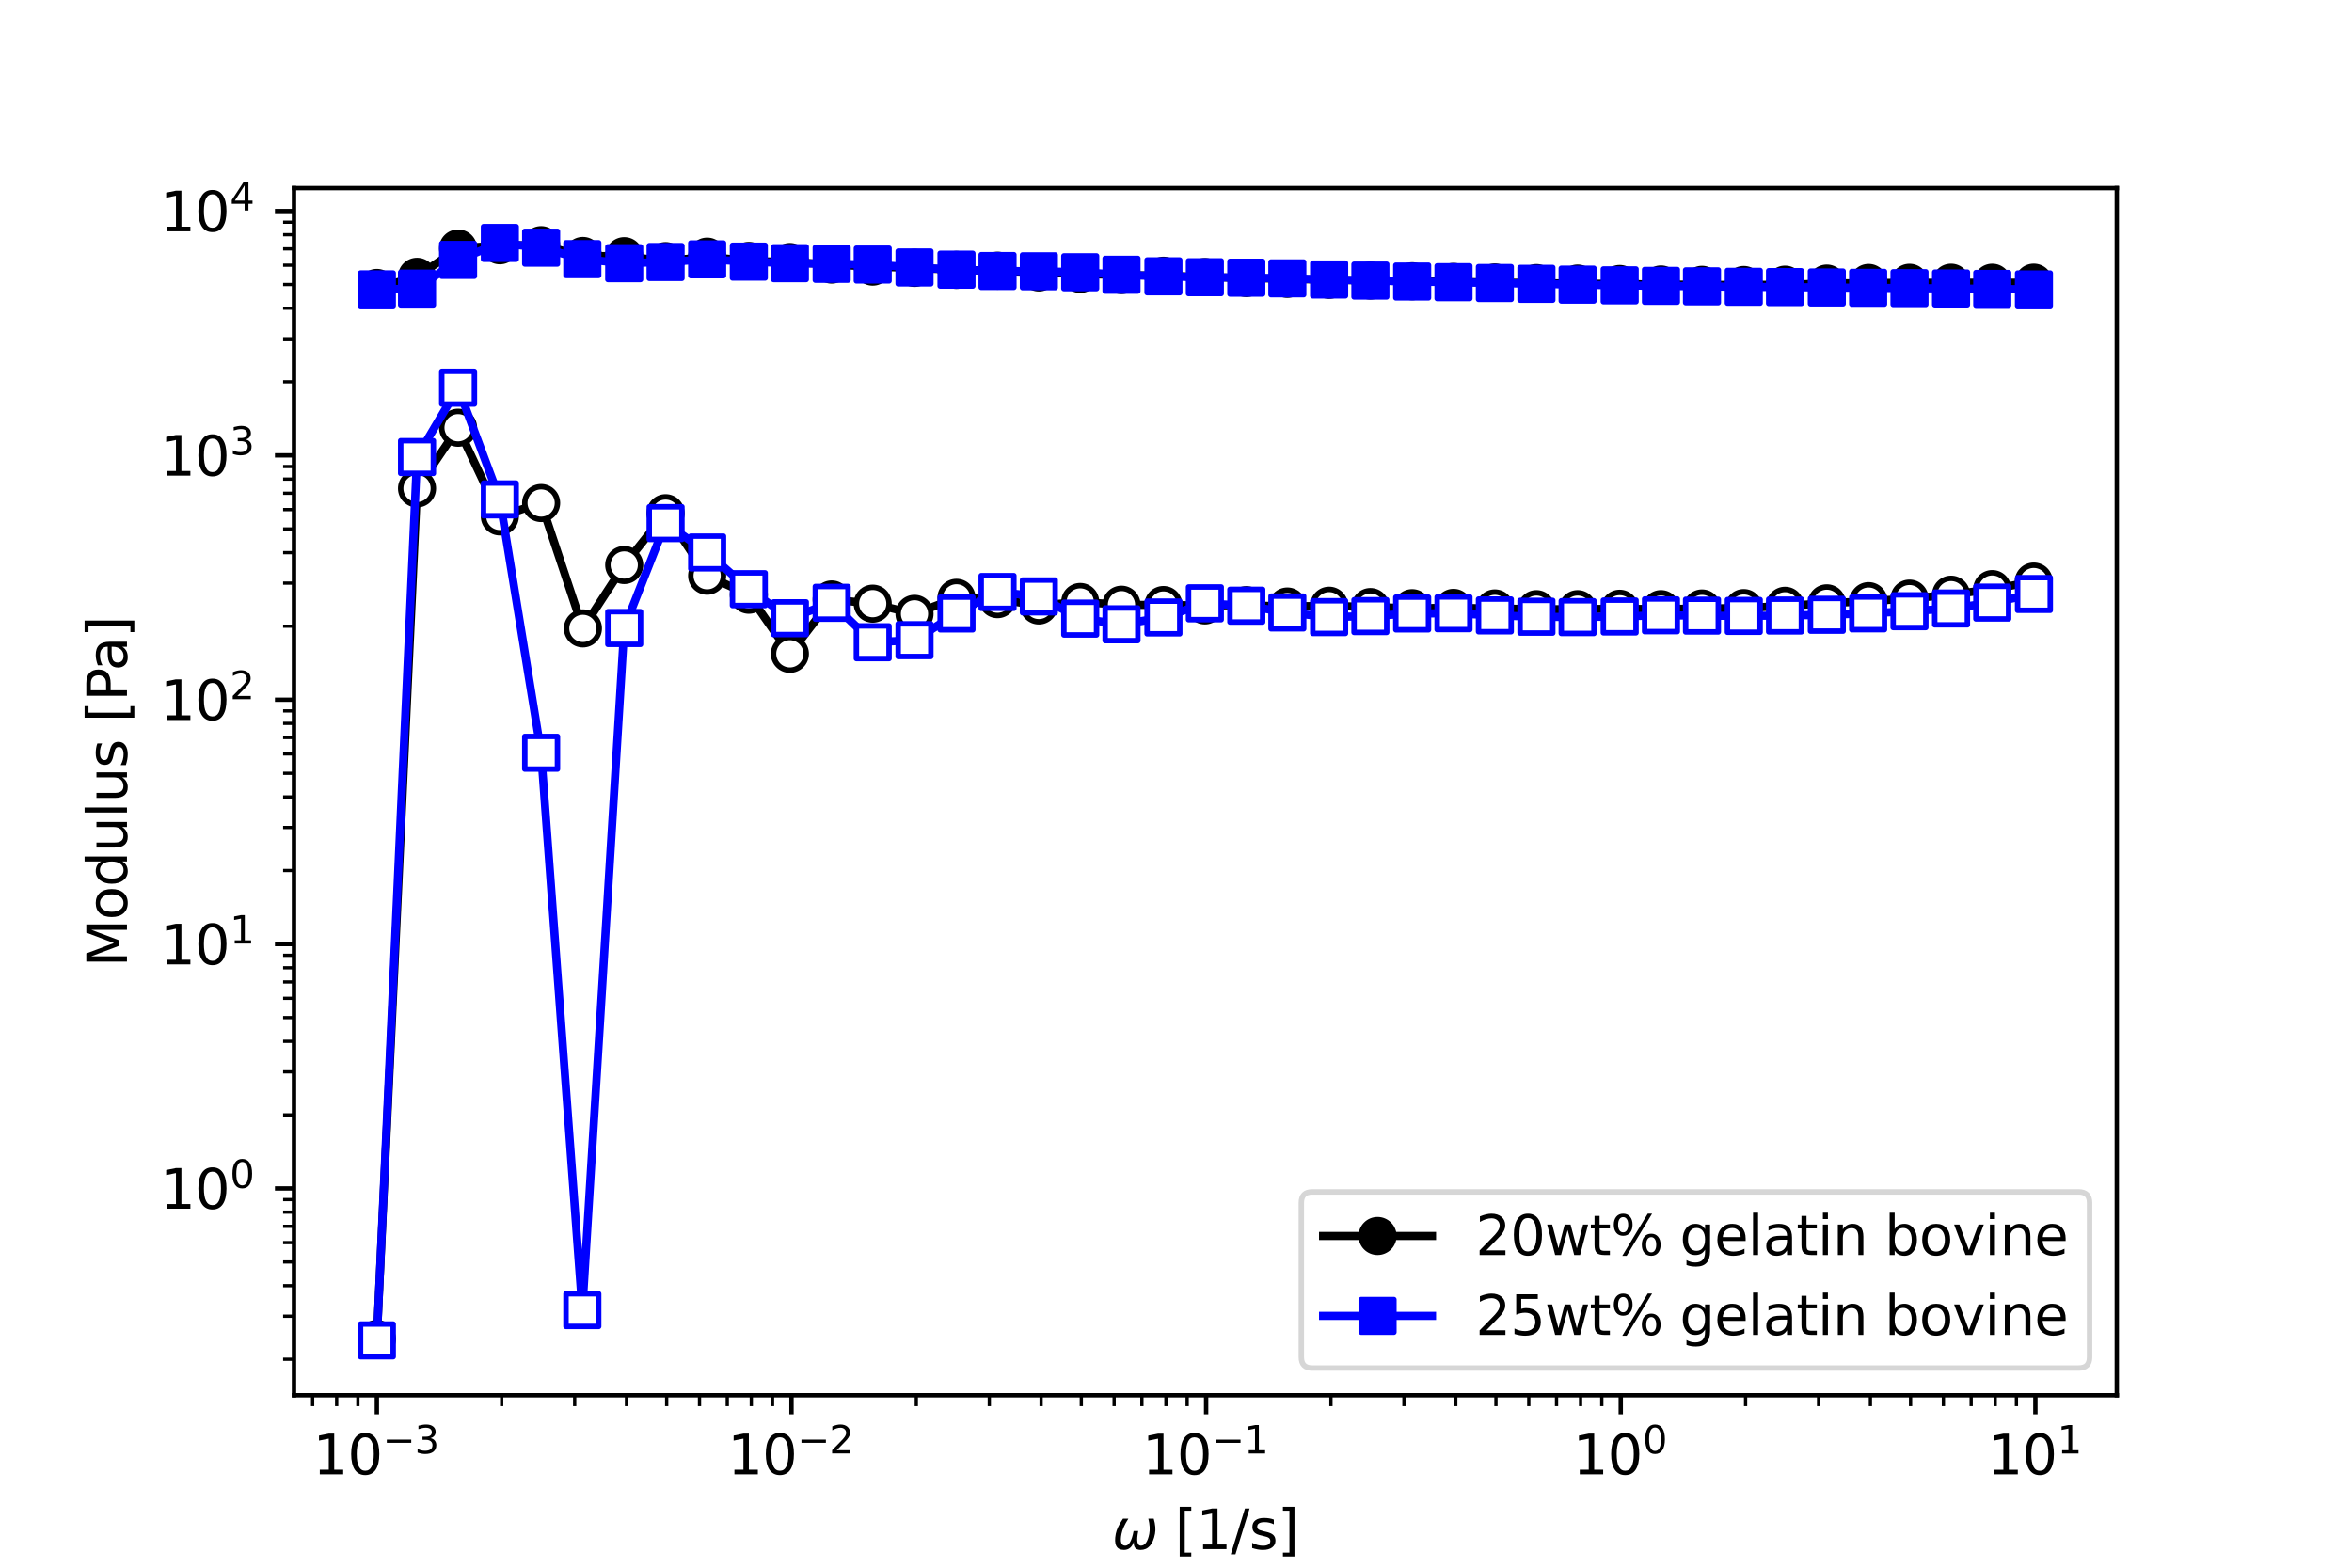 <?xml version="1.0" encoding="utf-8" standalone="no"?>
<!DOCTYPE svg PUBLIC "-//W3C//DTD SVG 1.1//EN"
  "http://www.w3.org/Graphics/SVG/1.1/DTD/svg11.dtd">
<svg xmlns:xlink="http://www.w3.org/1999/xlink" width="432pt" height="288pt" viewBox="0 0 432 288" xmlns="http://www.w3.org/2000/svg" version="1.1">
 <defs>
  <style type="text/css">*{stroke-linejoin: round; stroke-linecap: butt}</style>
 </defs>
 <g id="figure_1">
  <g id="patch_1">
   <path d="M 0 288 
L 432 288 
L 432 0 
L 0 0 
z
" style="fill: #ffffff"/>
  </g>
  <g id="axes_1">
   <g id="patch_2">
    <path d="M 54 256.32 
L 388.8 256.32 
L 388.8 34.56 
L 54 34.56 
z
" style="fill: #ffffff"/>
   </g>
   <g id="matplotlib.axis_1">
    <g id="xtick_1">
     <g id="line2d_1">
      <defs>
       <path id="m0369524ce7" d="M 0 0 
L 0 3.5 
" style="stroke: #000000; stroke-width: 0.8"/>
      </defs>
      <g>
       <use xlink:href="#m0369524ce7" x="69.218" y="256.32" style="stroke: #000000; stroke-width: 0.8"/>
      </g>
     </g>
     <g id="text_1">
      <!-- $\mathdefault{10^{-3}}$ -->
      <g transform="translate(57.468 270.918) scale(0.1 -0.1)">
       <defs>
        <path id="DejaVuSans-31" d="M 794 531 
L 1825 531 
L 1825 4091 
L 703 3866 
L 703 4441 
L 1819 4666 
L 2450 4666 
L 2450 531 
L 3481 531 
L 3481 0 
L 794 0 
L 794 531 
z
" transform="scale(0.016)"/>
        <path id="DejaVuSans-30" d="M 2034 4250 
Q 1547 4250 1301 3770 
Q 1056 3291 1056 2328 
Q 1056 1369 1301 889 
Q 1547 409 2034 409 
Q 2525 409 2770 889 
Q 3016 1369 3016 2328 
Q 3016 3291 2770 3770 
Q 2525 4250 2034 4250 
z
M 2034 4750 
Q 2819 4750 3233 4129 
Q 3647 3509 3647 2328 
Q 3647 1150 3233 529 
Q 2819 -91 2034 -91 
Q 1250 -91 836 529 
Q 422 1150 422 2328 
Q 422 3509 836 4129 
Q 1250 4750 2034 4750 
z
" transform="scale(0.016)"/>
        <path id="DejaVuSans-2212" d="M 678 2272 
L 4684 2272 
L 4684 1741 
L 678 1741 
L 678 2272 
z
" transform="scale(0.016)"/>
        <path id="DejaVuSans-33" d="M 2597 2516 
Q 3050 2419 3304 2112 
Q 3559 1806 3559 1356 
Q 3559 666 3084 287 
Q 2609 -91 1734 -91 
Q 1441 -91 1130 -33 
Q 819 25 488 141 
L 488 750 
Q 750 597 1062 519 
Q 1375 441 1716 441 
Q 2309 441 2620 675 
Q 2931 909 2931 1356 
Q 2931 1769 2642 2001 
Q 2353 2234 1838 2234 
L 1294 2234 
L 1294 2753 
L 1863 2753 
Q 2328 2753 2575 2939 
Q 2822 3125 2822 3475 
Q 2822 3834 2567 4026 
Q 2313 4219 1838 4219 
Q 1578 4219 1281 4162 
Q 984 4106 628 3988 
L 628 4550 
Q 988 4650 1302 4700 
Q 1616 4750 1894 4750 
Q 2613 4750 3031 4423 
Q 3450 4097 3450 3541 
Q 3450 3153 3228 2886 
Q 3006 2619 2597 2516 
z
" transform="scale(0.016)"/>
       </defs>
       <use xlink:href="#DejaVuSans-31" transform="translate(0 0.766)"/>
       <use xlink:href="#DejaVuSans-30" transform="translate(63.623 0.766)"/>
       <use xlink:href="#DejaVuSans-2212" transform="translate(128.203 39.047) scale(0.7)"/>
       <use xlink:href="#DejaVuSans-33" transform="translate(186.855 39.047) scale(0.7)"/>
      </g>
     </g>
    </g>
    <g id="xtick_2">
     <g id="line2d_2">
      <g>
       <use xlink:href="#m0369524ce7" x="145.376" y="256.32" style="stroke: #000000; stroke-width: 0.8"/>
      </g>
     </g>
     <g id="text_2">
      <!-- $\mathdefault{10^{-2}}$ -->
      <g transform="translate(133.626 270.918) scale(0.1 -0.1)">
       <defs>
        <path id="DejaVuSans-32" d="M 1228 531 
L 3431 531 
L 3431 0 
L 469 0 
L 469 531 
Q 828 903 1448 1529 
Q 2069 2156 2228 2338 
Q 2531 2678 2651 2914 
Q 2772 3150 2772 3378 
Q 2772 3750 2511 3984 
Q 2250 4219 1831 4219 
Q 1534 4219 1204 4116 
Q 875 4013 500 3803 
L 500 4441 
Q 881 4594 1212 4672 
Q 1544 4750 1819 4750 
Q 2544 4750 2975 4387 
Q 3406 4025 3406 3419 
Q 3406 3131 3298 2873 
Q 3191 2616 2906 2266 
Q 2828 2175 2409 1742 
Q 1991 1309 1228 531 
z
" transform="scale(0.016)"/>
       </defs>
       <use xlink:href="#DejaVuSans-31" transform="translate(0 0.766)"/>
       <use xlink:href="#DejaVuSans-30" transform="translate(63.623 0.766)"/>
       <use xlink:href="#DejaVuSans-2212" transform="translate(128.203 39.047) scale(0.7)"/>
       <use xlink:href="#DejaVuSans-32" transform="translate(186.855 39.047) scale(0.7)"/>
      </g>
     </g>
    </g>
    <g id="xtick_3">
     <g id="line2d_3">
      <g>
       <use xlink:href="#m0369524ce7" x="221.533" y="256.32" style="stroke: #000000; stroke-width: 0.8"/>
      </g>
     </g>
     <g id="text_3">
      <!-- $\mathdefault{10^{-1}}$ -->
      <g transform="translate(209.783 270.918) scale(0.1 -0.1)">
       <use xlink:href="#DejaVuSans-31" transform="translate(0 0.684)"/>
       <use xlink:href="#DejaVuSans-30" transform="translate(63.623 0.684)"/>
       <use xlink:href="#DejaVuSans-2212" transform="translate(128.203 38.966) scale(0.7)"/>
       <use xlink:href="#DejaVuSans-31" transform="translate(186.855 38.966) scale(0.7)"/>
      </g>
     </g>
    </g>
    <g id="xtick_4">
     <g id="line2d_4">
      <g>
       <use xlink:href="#m0369524ce7" x="297.69" y="256.32" style="stroke: #000000; stroke-width: 0.8"/>
      </g>
     </g>
     <g id="text_4">
      <!-- $\mathdefault{10^{0}}$ -->
      <g transform="translate(288.89 270.918) scale(0.1 -0.1)">
       <use xlink:href="#DejaVuSans-31" transform="translate(0 0.766)"/>
       <use xlink:href="#DejaVuSans-30" transform="translate(63.623 0.766)"/>
       <use xlink:href="#DejaVuSans-30" transform="translate(128.203 39.047) scale(0.7)"/>
      </g>
     </g>
    </g>
    <g id="xtick_5">
     <g id="line2d_5">
      <g>
       <use xlink:href="#m0369524ce7" x="373.847" y="256.32" style="stroke: #000000; stroke-width: 0.8"/>
      </g>
     </g>
     <g id="text_5">
      <!-- $\mathdefault{10^{1}}$ -->
      <g transform="translate(365.047 270.918) scale(0.1 -0.1)">
       <use xlink:href="#DejaVuSans-31" transform="translate(0 0.684)"/>
       <use xlink:href="#DejaVuSans-30" transform="translate(63.623 0.684)"/>
       <use xlink:href="#DejaVuSans-31" transform="translate(128.203 38.966) scale(0.7)"/>
      </g>
     </g>
    </g>
    <g id="xtick_6">
     <g id="line2d_6">
      <defs>
       <path id="m56bae6b189" d="M 0 0 
L 0 2 
" style="stroke: #000000; stroke-width: 0.6"/>
      </defs>
      <g>
       <use xlink:href="#m56bae6b189" x="57.421" y="256.32" style="stroke: #000000; stroke-width: 0.6"/>
      </g>
     </g>
    </g>
    <g id="xtick_7">
     <g id="line2d_7">
      <g>
       <use xlink:href="#m56bae6b189" x="61.838" y="256.32" style="stroke: #000000; stroke-width: 0.6"/>
      </g>
     </g>
    </g>
    <g id="xtick_8">
     <g id="line2d_8">
      <g>
       <use xlink:href="#m56bae6b189" x="65.733" y="256.32" style="stroke: #000000; stroke-width: 0.6"/>
      </g>
     </g>
    </g>
    <g id="xtick_9">
     <g id="line2d_9">
      <g>
       <use xlink:href="#m56bae6b189" x="92.144" y="256.32" style="stroke: #000000; stroke-width: 0.6"/>
      </g>
     </g>
    </g>
    <g id="xtick_10">
     <g id="line2d_10">
      <g>
       <use xlink:href="#m56bae6b189" x="105.554" y="256.32" style="stroke: #000000; stroke-width: 0.6"/>
      </g>
     </g>
    </g>
    <g id="xtick_11">
     <g id="line2d_11">
      <g>
       <use xlink:href="#m56bae6b189" x="115.069" y="256.32" style="stroke: #000000; stroke-width: 0.6"/>
      </g>
     </g>
    </g>
    <g id="xtick_12">
     <g id="line2d_12">
      <g>
       <use xlink:href="#m56bae6b189" x="122.45" y="256.32" style="stroke: #000000; stroke-width: 0.6"/>
      </g>
     </g>
    </g>
    <g id="xtick_13">
     <g id="line2d_13">
      <g>
       <use xlink:href="#m56bae6b189" x="128.48" y="256.32" style="stroke: #000000; stroke-width: 0.6"/>
      </g>
     </g>
    </g>
    <g id="xtick_14">
     <g id="line2d_14">
      <g>
       <use xlink:href="#m56bae6b189" x="133.579" y="256.32" style="stroke: #000000; stroke-width: 0.6"/>
      </g>
     </g>
    </g>
    <g id="xtick_15">
     <g id="line2d_15">
      <g>
       <use xlink:href="#m56bae6b189" x="137.995" y="256.32" style="stroke: #000000; stroke-width: 0.6"/>
      </g>
     </g>
    </g>
    <g id="xtick_16">
     <g id="line2d_16">
      <g>
       <use xlink:href="#m56bae6b189" x="141.891" y="256.32" style="stroke: #000000; stroke-width: 0.6"/>
      </g>
     </g>
    </g>
    <g id="xtick_17">
     <g id="line2d_17">
      <g>
       <use xlink:href="#m56bae6b189" x="168.301" y="256.32" style="stroke: #000000; stroke-width: 0.6"/>
      </g>
     </g>
    </g>
    <g id="xtick_18">
     <g id="line2d_18">
      <g>
       <use xlink:href="#m56bae6b189" x="181.712" y="256.32" style="stroke: #000000; stroke-width: 0.6"/>
      </g>
     </g>
    </g>
    <g id="xtick_19">
     <g id="line2d_19">
      <g>
       <use xlink:href="#m56bae6b189" x="191.227" y="256.32" style="stroke: #000000; stroke-width: 0.6"/>
      </g>
     </g>
    </g>
    <g id="xtick_20">
     <g id="line2d_20">
      <g>
       <use xlink:href="#m56bae6b189" x="198.607" y="256.32" style="stroke: #000000; stroke-width: 0.6"/>
      </g>
     </g>
    </g>
    <g id="xtick_21">
     <g id="line2d_21">
      <g>
       <use xlink:href="#m56bae6b189" x="204.637" y="256.32" style="stroke: #000000; stroke-width: 0.6"/>
      </g>
     </g>
    </g>
    <g id="xtick_22">
     <g id="line2d_22">
      <g>
       <use xlink:href="#m56bae6b189" x="209.736" y="256.32" style="stroke: #000000; stroke-width: 0.6"/>
      </g>
     </g>
    </g>
    <g id="xtick_23">
     <g id="line2d_23">
      <g>
       <use xlink:href="#m56bae6b189" x="214.152" y="256.32" style="stroke: #000000; stroke-width: 0.6"/>
      </g>
     </g>
    </g>
    <g id="xtick_24">
     <g id="line2d_24">
      <g>
       <use xlink:href="#m56bae6b189" x="218.048" y="256.32" style="stroke: #000000; stroke-width: 0.6"/>
      </g>
     </g>
    </g>
    <g id="xtick_25">
     <g id="line2d_25">
      <g>
       <use xlink:href="#m56bae6b189" x="244.458" y="256.32" style="stroke: #000000; stroke-width: 0.6"/>
      </g>
     </g>
    </g>
    <g id="xtick_26">
     <g id="line2d_26">
      <g>
       <use xlink:href="#m56bae6b189" x="257.869" y="256.32" style="stroke: #000000; stroke-width: 0.6"/>
      </g>
     </g>
    </g>
    <g id="xtick_27">
     <g id="line2d_27">
      <g>
       <use xlink:href="#m56bae6b189" x="267.384" y="256.32" style="stroke: #000000; stroke-width: 0.6"/>
      </g>
     </g>
    </g>
    <g id="xtick_28">
     <g id="line2d_28">
      <g>
       <use xlink:href="#m56bae6b189" x="274.765" y="256.32" style="stroke: #000000; stroke-width: 0.6"/>
      </g>
     </g>
    </g>
    <g id="xtick_29">
     <g id="line2d_29">
      <g>
       <use xlink:href="#m56bae6b189" x="280.795" y="256.32" style="stroke: #000000; stroke-width: 0.6"/>
      </g>
     </g>
    </g>
    <g id="xtick_30">
     <g id="line2d_30">
      <g>
       <use xlink:href="#m56bae6b189" x="285.893" y="256.32" style="stroke: #000000; stroke-width: 0.6"/>
      </g>
     </g>
    </g>
    <g id="xtick_31">
     <g id="line2d_31">
      <g>
       <use xlink:href="#m56bae6b189" x="290.31" y="256.32" style="stroke: #000000; stroke-width: 0.6"/>
      </g>
     </g>
    </g>
    <g id="xtick_32">
     <g id="line2d_32">
      <g>
       <use xlink:href="#m56bae6b189" x="294.205" y="256.32" style="stroke: #000000; stroke-width: 0.6"/>
      </g>
     </g>
    </g>
    <g id="xtick_33">
     <g id="line2d_33">
      <g>
       <use xlink:href="#m56bae6b189" x="320.616" y="256.32" style="stroke: #000000; stroke-width: 0.6"/>
      </g>
     </g>
    </g>
    <g id="xtick_34">
     <g id="line2d_34">
      <g>
       <use xlink:href="#m56bae6b189" x="334.026" y="256.32" style="stroke: #000000; stroke-width: 0.6"/>
      </g>
     </g>
    </g>
    <g id="xtick_35">
     <g id="line2d_35">
      <g>
       <use xlink:href="#m56bae6b189" x="343.541" y="256.32" style="stroke: #000000; stroke-width: 0.6"/>
      </g>
     </g>
    </g>
    <g id="xtick_36">
     <g id="line2d_36">
      <g>
       <use xlink:href="#m56bae6b189" x="350.922" y="256.32" style="stroke: #000000; stroke-width: 0.6"/>
      </g>
     </g>
    </g>
    <g id="xtick_37">
     <g id="line2d_37">
      <g>
       <use xlink:href="#m56bae6b189" x="356.952" y="256.32" style="stroke: #000000; stroke-width: 0.6"/>
      </g>
     </g>
    </g>
    <g id="xtick_38">
     <g id="line2d_38">
      <g>
       <use xlink:href="#m56bae6b189" x="362.051" y="256.32" style="stroke: #000000; stroke-width: 0.6"/>
      </g>
     </g>
    </g>
    <g id="xtick_39">
     <g id="line2d_39">
      <g>
       <use xlink:href="#m56bae6b189" x="366.467" y="256.32" style="stroke: #000000; stroke-width: 0.6"/>
      </g>
     </g>
    </g>
    <g id="xtick_40">
     <g id="line2d_40">
      <g>
       <use xlink:href="#m56bae6b189" x="370.363" y="256.32" style="stroke: #000000; stroke-width: 0.6"/>
      </g>
     </g>
    </g>
    <g id="text_6">
     <!-- $\omega$ [1/s] -->
     <g transform="translate(204.25 284.597) scale(0.1 -0.1)">
      <defs>
       <path id="DejaVuSans-Oblique-3c9" d="M 1369 -91 
Q 72 -91 434 1766 
Q 575 2500 1256 3500 
L 1875 3500 
Q 1231 2500 1088 1750 
Q 819 397 1519 397 
Q 2166 397 2478 2078 
L 3009 2078 
Q 2669 388 3316 397 
Q 4013 403 4275 1750 
Q 4419 2500 4169 3500 
L 4788 3500 
Q 5075 2500 4934 1766 
Q 4578 -94 3278 -91 
Q 2428 -88 2503 844 
Q 2194 -91 1369 -91 
z
" transform="scale(0.016)"/>
       <path id="DejaVuSans-20" transform="scale(0.016)"/>
       <path id="DejaVuSans-5b" d="M 550 4863 
L 1875 4863 
L 1875 4416 
L 1125 4416 
L 1125 -397 
L 1875 -397 
L 1875 -844 
L 550 -844 
L 550 4863 
z
" transform="scale(0.016)"/>
       <path id="DejaVuSans-2f" d="M 1625 4666 
L 2156 4666 
L 531 -594 
L 0 -594 
L 1625 4666 
z
" transform="scale(0.016)"/>
       <path id="DejaVuSans-73" d="M 2834 3397 
L 2834 2853 
Q 2591 2978 2328 3040 
Q 2066 3103 1784 3103 
Q 1356 3103 1142 2972 
Q 928 2841 928 2578 
Q 928 2378 1081 2264 
Q 1234 2150 1697 2047 
L 1894 2003 
Q 2506 1872 2764 1633 
Q 3022 1394 3022 966 
Q 3022 478 2636 193 
Q 2250 -91 1575 -91 
Q 1294 -91 989 -36 
Q 684 19 347 128 
L 347 722 
Q 666 556 975 473 
Q 1284 391 1588 391 
Q 1994 391 2212 530 
Q 2431 669 2431 922 
Q 2431 1156 2273 1281 
Q 2116 1406 1581 1522 
L 1381 1569 
Q 847 1681 609 1914 
Q 372 2147 372 2553 
Q 372 3047 722 3315 
Q 1072 3584 1716 3584 
Q 2034 3584 2315 3537 
Q 2597 3491 2834 3397 
z
" transform="scale(0.016)"/>
       <path id="DejaVuSans-5d" d="M 1947 4863 
L 1947 -844 
L 622 -844 
L 622 -397 
L 1369 -397 
L 1369 4416 
L 622 4416 
L 622 4863 
L 1947 4863 
z
" transform="scale(0.016)"/>
      </defs>
      <use xlink:href="#DejaVuSans-Oblique-3c9" transform="translate(0 0.016)"/>
      <use xlink:href="#DejaVuSans-20" transform="translate(83.74 0.016)"/>
      <use xlink:href="#DejaVuSans-5b" transform="translate(115.527 0.016)"/>
      <use xlink:href="#DejaVuSans-31" transform="translate(154.541 0.016)"/>
      <use xlink:href="#DejaVuSans-2f" transform="translate(218.164 0.016)"/>
      <use xlink:href="#DejaVuSans-73" transform="translate(251.855 0.016)"/>
      <use xlink:href="#DejaVuSans-5d" transform="translate(303.955 0.016)"/>
     </g>
    </g>
   </g>
   <g id="matplotlib.axis_2">
    <g id="ytick_1">
     <g id="line2d_41">
      <defs>
       <path id="mb1b908f58d" d="M 0 0 
L -3.5 0 
" style="stroke: #000000; stroke-width: 0.8"/>
      </defs>
      <g>
       <use xlink:href="#mb1b908f58d" x="54" y="218.327" style="stroke: #000000; stroke-width: 0.8"/>
      </g>
     </g>
     <g id="text_7">
      <!-- $\mathdefault{10^{0}}$ -->
      <g transform="translate(29.4 222.127) scale(0.1 -0.1)">
       <use xlink:href="#DejaVuSans-31" transform="translate(0 0.766)"/>
       <use xlink:href="#DejaVuSans-30" transform="translate(63.623 0.766)"/>
       <use xlink:href="#DejaVuSans-30" transform="translate(128.203 39.047) scale(0.7)"/>
      </g>
     </g>
    </g>
    <g id="ytick_2">
     <g id="line2d_42">
      <g>
       <use xlink:href="#mb1b908f58d" x="54" y="173.438" style="stroke: #000000; stroke-width: 0.8"/>
      </g>
     </g>
     <g id="text_8">
      <!-- $\mathdefault{10^{1}}$ -->
      <g transform="translate(29.4 177.237) scale(0.1 -0.1)">
       <use xlink:href="#DejaVuSans-31" transform="translate(0 0.684)"/>
       <use xlink:href="#DejaVuSans-30" transform="translate(63.623 0.684)"/>
       <use xlink:href="#DejaVuSans-31" transform="translate(128.203 38.966) scale(0.7)"/>
      </g>
     </g>
    </g>
    <g id="ytick_3">
     <g id="line2d_43">
      <g>
       <use xlink:href="#mb1b908f58d" x="54" y="128.548" style="stroke: #000000; stroke-width: 0.8"/>
      </g>
     </g>
     <g id="text_9">
      <!-- $\mathdefault{10^{2}}$ -->
      <g transform="translate(29.4 132.347) scale(0.1 -0.1)">
       <use xlink:href="#DejaVuSans-31" transform="translate(0 0.766)"/>
       <use xlink:href="#DejaVuSans-30" transform="translate(63.623 0.766)"/>
       <use xlink:href="#DejaVuSans-32" transform="translate(128.203 39.047) scale(0.7)"/>
      </g>
     </g>
    </g>
    <g id="ytick_4">
     <g id="line2d_44">
      <g>
       <use xlink:href="#mb1b908f58d" x="54" y="83.658" style="stroke: #000000; stroke-width: 0.8"/>
      </g>
     </g>
     <g id="text_10">
      <!-- $\mathdefault{10^{3}}$ -->
      <g transform="translate(29.4 87.457) scale(0.1 -0.1)">
       <use xlink:href="#DejaVuSans-31" transform="translate(0 0.766)"/>
       <use xlink:href="#DejaVuSans-30" transform="translate(63.623 0.766)"/>
       <use xlink:href="#DejaVuSans-33" transform="translate(128.203 39.047) scale(0.7)"/>
      </g>
     </g>
    </g>
    <g id="ytick_5">
     <g id="line2d_45">
      <g>
       <use xlink:href="#mb1b908f58d" x="54" y="38.768" style="stroke: #000000; stroke-width: 0.8"/>
      </g>
     </g>
     <g id="text_11">
      <!-- $\mathdefault{10^{4}}$ -->
      <g transform="translate(29.4 42.567) scale(0.1 -0.1)">
       <defs>
        <path id="DejaVuSans-34" d="M 2419 4116 
L 825 1625 
L 2419 1625 
L 2419 4116 
z
M 2253 4666 
L 3047 4666 
L 3047 1625 
L 3713 1625 
L 3713 1100 
L 3047 1100 
L 3047 0 
L 2419 0 
L 2419 1100 
L 313 1100 
L 313 1709 
L 2253 4666 
z
" transform="scale(0.016)"/>
       </defs>
       <use xlink:href="#DejaVuSans-31" transform="translate(0 0.684)"/>
       <use xlink:href="#DejaVuSans-30" transform="translate(63.623 0.684)"/>
       <use xlink:href="#DejaVuSans-34" transform="translate(128.203 38.966) scale(0.7)"/>
      </g>
     </g>
    </g>
    <g id="ytick_6">
     <g id="line2d_46">
      <defs>
       <path id="m1321bbff07" d="M 0 0 
L -2 0 
" style="stroke: #000000; stroke-width: 0.6"/>
      </defs>
      <g>
       <use xlink:href="#m1321bbff07" x="54" y="249.704" style="stroke: #000000; stroke-width: 0.6"/>
      </g>
     </g>
    </g>
    <g id="ytick_7">
     <g id="line2d_47">
      <g>
       <use xlink:href="#m1321bbff07" x="54" y="241.799" style="stroke: #000000; stroke-width: 0.6"/>
      </g>
     </g>
    </g>
    <g id="ytick_8">
     <g id="line2d_48">
      <g>
       <use xlink:href="#m1321bbff07" x="54" y="236.191" style="stroke: #000000; stroke-width: 0.6"/>
      </g>
     </g>
    </g>
    <g id="ytick_9">
     <g id="line2d_49">
      <g>
       <use xlink:href="#m1321bbff07" x="54" y="231.841" style="stroke: #000000; stroke-width: 0.6"/>
      </g>
     </g>
    </g>
    <g id="ytick_10">
     <g id="line2d_50">
      <g>
       <use xlink:href="#m1321bbff07" x="54" y="228.286" style="stroke: #000000; stroke-width: 0.6"/>
      </g>
     </g>
    </g>
    <g id="ytick_11">
     <g id="line2d_51">
      <g>
       <use xlink:href="#m1321bbff07" x="54" y="225.281" style="stroke: #000000; stroke-width: 0.6"/>
      </g>
     </g>
    </g>
    <g id="ytick_12">
     <g id="line2d_52">
      <g>
       <use xlink:href="#m1321bbff07" x="54" y="222.678" style="stroke: #000000; stroke-width: 0.6"/>
      </g>
     </g>
    </g>
    <g id="ytick_13">
     <g id="line2d_53">
      <g>
       <use xlink:href="#m1321bbff07" x="54" y="220.381" style="stroke: #000000; stroke-width: 0.6"/>
      </g>
     </g>
    </g>
    <g id="ytick_14">
     <g id="line2d_54">
      <g>
       <use xlink:href="#m1321bbff07" x="54" y="204.814" style="stroke: #000000; stroke-width: 0.6"/>
      </g>
     </g>
    </g>
    <g id="ytick_15">
     <g id="line2d_55">
      <g>
       <use xlink:href="#m1321bbff07" x="54" y="196.91" style="stroke: #000000; stroke-width: 0.6"/>
      </g>
     </g>
    </g>
    <g id="ytick_16">
     <g id="line2d_56">
      <g>
       <use xlink:href="#m1321bbff07" x="54" y="191.301" style="stroke: #000000; stroke-width: 0.6"/>
      </g>
     </g>
    </g>
    <g id="ytick_17">
     <g id="line2d_57">
      <g>
       <use xlink:href="#m1321bbff07" x="54" y="186.951" style="stroke: #000000; stroke-width: 0.6"/>
      </g>
     </g>
    </g>
    <g id="ytick_18">
     <g id="line2d_58">
      <g>
       <use xlink:href="#m1321bbff07" x="54" y="183.396" style="stroke: #000000; stroke-width: 0.6"/>
      </g>
     </g>
    </g>
    <g id="ytick_19">
     <g id="line2d_59">
      <g>
       <use xlink:href="#m1321bbff07" x="54" y="180.391" style="stroke: #000000; stroke-width: 0.6"/>
      </g>
     </g>
    </g>
    <g id="ytick_20">
     <g id="line2d_60">
      <g>
       <use xlink:href="#m1321bbff07" x="54" y="177.788" style="stroke: #000000; stroke-width: 0.6"/>
      </g>
     </g>
    </g>
    <g id="ytick_21">
     <g id="line2d_61">
      <g>
       <use xlink:href="#m1321bbff07" x="54" y="175.492" style="stroke: #000000; stroke-width: 0.6"/>
      </g>
     </g>
    </g>
    <g id="ytick_22">
     <g id="line2d_62">
      <g>
       <use xlink:href="#m1321bbff07" x="54" y="159.924" style="stroke: #000000; stroke-width: 0.6"/>
      </g>
     </g>
    </g>
    <g id="ytick_23">
     <g id="line2d_63">
      <g>
       <use xlink:href="#m1321bbff07" x="54" y="152.02" style="stroke: #000000; stroke-width: 0.6"/>
      </g>
     </g>
    </g>
    <g id="ytick_24">
     <g id="line2d_64">
      <g>
       <use xlink:href="#m1321bbff07" x="54" y="146.411" style="stroke: #000000; stroke-width: 0.6"/>
      </g>
     </g>
    </g>
    <g id="ytick_25">
     <g id="line2d_65">
      <g>
       <use xlink:href="#m1321bbff07" x="54" y="142.061" style="stroke: #000000; stroke-width: 0.6"/>
      </g>
     </g>
    </g>
    <g id="ytick_26">
     <g id="line2d_66">
      <g>
       <use xlink:href="#m1321bbff07" x="54" y="138.507" style="stroke: #000000; stroke-width: 0.6"/>
      </g>
     </g>
    </g>
    <g id="ytick_27">
     <g id="line2d_67">
      <g>
       <use xlink:href="#m1321bbff07" x="54" y="135.501" style="stroke: #000000; stroke-width: 0.6"/>
      </g>
     </g>
    </g>
    <g id="ytick_28">
     <g id="line2d_68">
      <g>
       <use xlink:href="#m1321bbff07" x="54" y="132.898" style="stroke: #000000; stroke-width: 0.6"/>
      </g>
     </g>
    </g>
    <g id="ytick_29">
     <g id="line2d_69">
      <g>
       <use xlink:href="#m1321bbff07" x="54" y="130.602" style="stroke: #000000; stroke-width: 0.6"/>
      </g>
     </g>
    </g>
    <g id="ytick_30">
     <g id="line2d_70">
      <g>
       <use xlink:href="#m1321bbff07" x="54" y="115.035" style="stroke: #000000; stroke-width: 0.6"/>
      </g>
     </g>
    </g>
    <g id="ytick_31">
     <g id="line2d_71">
      <g>
       <use xlink:href="#m1321bbff07" x="54" y="107.13" style="stroke: #000000; stroke-width: 0.6"/>
      </g>
     </g>
    </g>
    <g id="ytick_32">
     <g id="line2d_72">
      <g>
       <use xlink:href="#m1321bbff07" x="54" y="101.521" style="stroke: #000000; stroke-width: 0.6"/>
      </g>
     </g>
    </g>
    <g id="ytick_33">
     <g id="line2d_73">
      <g>
       <use xlink:href="#m1321bbff07" x="54" y="97.171" style="stroke: #000000; stroke-width: 0.6"/>
      </g>
     </g>
    </g>
    <g id="ytick_34">
     <g id="line2d_74">
      <g>
       <use xlink:href="#m1321bbff07" x="54" y="93.617" style="stroke: #000000; stroke-width: 0.6"/>
      </g>
     </g>
    </g>
    <g id="ytick_35">
     <g id="line2d_75">
      <g>
       <use xlink:href="#m1321bbff07" x="54" y="90.612" style="stroke: #000000; stroke-width: 0.6"/>
      </g>
     </g>
    </g>
    <g id="ytick_36">
     <g id="line2d_76">
      <g>
       <use xlink:href="#m1321bbff07" x="54" y="88.008" style="stroke: #000000; stroke-width: 0.6"/>
      </g>
     </g>
    </g>
    <g id="ytick_37">
     <g id="line2d_77">
      <g>
       <use xlink:href="#m1321bbff07" x="54" y="85.712" style="stroke: #000000; stroke-width: 0.6"/>
      </g>
     </g>
    </g>
    <g id="ytick_38">
     <g id="line2d_78">
      <g>
       <use xlink:href="#m1321bbff07" x="54" y="70.145" style="stroke: #000000; stroke-width: 0.6"/>
      </g>
     </g>
    </g>
    <g id="ytick_39">
     <g id="line2d_79">
      <g>
       <use xlink:href="#m1321bbff07" x="54" y="62.24" style="stroke: #000000; stroke-width: 0.6"/>
      </g>
     </g>
    </g>
    <g id="ytick_40">
     <g id="line2d_80">
      <g>
       <use xlink:href="#m1321bbff07" x="54" y="56.632" style="stroke: #000000; stroke-width: 0.6"/>
      </g>
     </g>
    </g>
    <g id="ytick_41">
     <g id="line2d_81">
      <g>
       <use xlink:href="#m1321bbff07" x="54" y="52.281" style="stroke: #000000; stroke-width: 0.6"/>
      </g>
     </g>
    </g>
    <g id="ytick_42">
     <g id="line2d_82">
      <g>
       <use xlink:href="#m1321bbff07" x="54" y="48.727" style="stroke: #000000; stroke-width: 0.6"/>
      </g>
     </g>
    </g>
    <g id="ytick_43">
     <g id="line2d_83">
      <g>
       <use xlink:href="#m1321bbff07" x="54" y="45.722" style="stroke: #000000; stroke-width: 0.6"/>
      </g>
     </g>
    </g>
    <g id="ytick_44">
     <g id="line2d_84">
      <g>
       <use xlink:href="#m1321bbff07" x="54" y="43.119" style="stroke: #000000; stroke-width: 0.6"/>
      </g>
     </g>
    </g>
    <g id="ytick_45">
     <g id="line2d_85">
      <g>
       <use xlink:href="#m1321bbff07" x="54" y="40.822" style="stroke: #000000; stroke-width: 0.6"/>
      </g>
     </g>
    </g>
    <g id="text_12">
     <!-- Modulus [Pa] -->
     <g transform="translate(23.32 177.663) rotate(-90) scale(0.1 -0.1)">
      <defs>
       <path id="DejaVuSans-4d" d="M 628 4666 
L 1569 4666 
L 2759 1491 
L 3956 4666 
L 4897 4666 
L 4897 0 
L 4281 0 
L 4281 4097 
L 3078 897 
L 2444 897 
L 1241 4097 
L 1241 0 
L 628 0 
L 628 4666 
z
" transform="scale(0.016)"/>
       <path id="DejaVuSans-6f" d="M 1959 3097 
Q 1497 3097 1228 2736 
Q 959 2375 959 1747 
Q 959 1119 1226 758 
Q 1494 397 1959 397 
Q 2419 397 2687 759 
Q 2956 1122 2956 1747 
Q 2956 2369 2687 2733 
Q 2419 3097 1959 3097 
z
M 1959 3584 
Q 2709 3584 3137 3096 
Q 3566 2609 3566 1747 
Q 3566 888 3137 398 
Q 2709 -91 1959 -91 
Q 1206 -91 779 398 
Q 353 888 353 1747 
Q 353 2609 779 3096 
Q 1206 3584 1959 3584 
z
" transform="scale(0.016)"/>
       <path id="DejaVuSans-64" d="M 2906 2969 
L 2906 4863 
L 3481 4863 
L 3481 0 
L 2906 0 
L 2906 525 
Q 2725 213 2448 61 
Q 2172 -91 1784 -91 
Q 1150 -91 751 415 
Q 353 922 353 1747 
Q 353 2572 751 3078 
Q 1150 3584 1784 3584 
Q 2172 3584 2448 3432 
Q 2725 3281 2906 2969 
z
M 947 1747 
Q 947 1113 1208 752 
Q 1469 391 1925 391 
Q 2381 391 2643 752 
Q 2906 1113 2906 1747 
Q 2906 2381 2643 2742 
Q 2381 3103 1925 3103 
Q 1469 3103 1208 2742 
Q 947 2381 947 1747 
z
" transform="scale(0.016)"/>
       <path id="DejaVuSans-75" d="M 544 1381 
L 544 3500 
L 1119 3500 
L 1119 1403 
Q 1119 906 1312 657 
Q 1506 409 1894 409 
Q 2359 409 2629 706 
Q 2900 1003 2900 1516 
L 2900 3500 
L 3475 3500 
L 3475 0 
L 2900 0 
L 2900 538 
Q 2691 219 2414 64 
Q 2138 -91 1772 -91 
Q 1169 -91 856 284 
Q 544 659 544 1381 
z
M 1991 3584 
L 1991 3584 
z
" transform="scale(0.016)"/>
       <path id="DejaVuSans-6c" d="M 603 4863 
L 1178 4863 
L 1178 0 
L 603 0 
L 603 4863 
z
" transform="scale(0.016)"/>
       <path id="DejaVuSans-50" d="M 1259 4147 
L 1259 2394 
L 2053 2394 
Q 2494 2394 2734 2622 
Q 2975 2850 2975 3272 
Q 2975 3691 2734 3919 
Q 2494 4147 2053 4147 
L 1259 4147 
z
M 628 4666 
L 2053 4666 
Q 2838 4666 3239 4311 
Q 3641 3956 3641 3272 
Q 3641 2581 3239 2228 
Q 2838 1875 2053 1875 
L 1259 1875 
L 1259 0 
L 628 0 
L 628 4666 
z
" transform="scale(0.016)"/>
       <path id="DejaVuSans-61" d="M 2194 1759 
Q 1497 1759 1228 1600 
Q 959 1441 959 1056 
Q 959 750 1161 570 
Q 1363 391 1709 391 
Q 2188 391 2477 730 
Q 2766 1069 2766 1631 
L 2766 1759 
L 2194 1759 
z
M 3341 1997 
L 3341 0 
L 2766 0 
L 2766 531 
Q 2569 213 2275 61 
Q 1981 -91 1556 -91 
Q 1019 -91 701 211 
Q 384 513 384 1019 
Q 384 1609 779 1909 
Q 1175 2209 1959 2209 
L 2766 2209 
L 2766 2266 
Q 2766 2663 2505 2880 
Q 2244 3097 1772 3097 
Q 1472 3097 1187 3025 
Q 903 2953 641 2809 
L 641 3341 
Q 956 3463 1253 3523 
Q 1550 3584 1831 3584 
Q 2591 3584 2966 3190 
Q 3341 2797 3341 1997 
z
" transform="scale(0.016)"/>
      </defs>
      <use xlink:href="#DejaVuSans-4d"/>
      <use xlink:href="#DejaVuSans-6f" x="86.279"/>
      <use xlink:href="#DejaVuSans-64" x="147.461"/>
      <use xlink:href="#DejaVuSans-75" x="210.938"/>
      <use xlink:href="#DejaVuSans-6c" x="274.316"/>
      <use xlink:href="#DejaVuSans-75" x="302.1"/>
      <use xlink:href="#DejaVuSans-73" x="365.479"/>
      <use xlink:href="#DejaVuSans-20" x="417.578"/>
      <use xlink:href="#DejaVuSans-5b" x="449.365"/>
      <use xlink:href="#DejaVuSans-50" x="488.379"/>
      <use xlink:href="#DejaVuSans-61" x="544.182"/>
      <use xlink:href="#DejaVuSans-5d" x="605.461"/>
     </g>
    </g>
   </g>
   <g id="line2d_86">
    <path d="M 69.218 52.904 
L 76.599 50.86 
L 84.137 45.659 
L 91.811 45.069 
L 99.392 45.042 
L 107.063 47.025 
L 114.653 47.066 
L 122.251 47.977 
L 129.883 47.154 
L 137.537 47.94 
L 145.076 48.144 
L 152.756 48.615 
L 160.295 48.994 
L 167.969 49.226 
L 175.682 49.594 
L 183.22 49.735 
L 190.811 50.052 
L 198.408 50.332 
L 205.988 50.53 
L 213.694 50.659 
L 221.3 50.901 
L 228.913 51.082 
L 236.452 51.234 
L 244.126 51.414 
L 251.706 51.551 
L 259.378 51.679 
L 266.968 51.798 
L 274.565 51.898 
L 282.198 52.012 
L 289.768 52.103 
L 297.491 52.182 
L 305.071 52.273 
L 312.609 52.337 
L 320.283 52.366 
L 327.864 52.306 
L 335.535 52.106 
L 343.209 51.989 
L 350.723 51.96 
L 358.355 51.947 
L 365.925 51.951 
L 373.548 51.939 
" clip-path="url(#pe518209cbd)" style="fill: none; stroke: #000000; stroke-width: 1.5; stroke-linecap: square"/>
    <defs>
     <path id="m52d171f5f1" d="M 0 3 
C 0.796 3 1.559 2.684 2.121 2.121 
C 2.684 1.559 3 0.796 3 0 
C 3 -0.796 2.684 -1.559 2.121 -2.121 
C 1.559 -2.684 0.796 -3 0 -3 
C -0.796 -3 -1.559 -2.684 -2.121 -2.121 
C -2.684 -1.559 -3 -0.796 -3 0 
C -3 0.796 -2.684 1.559 -2.121 2.121 
C -1.559 2.684 -0.796 3 0 3 
z
" style="stroke: #000000"/>
    </defs>
    <g clip-path="url(#pe518209cbd)">
     <use xlink:href="#m52d171f5f1" x="69.218" y="52.904" style="stroke: #000000"/>
     <use xlink:href="#m52d171f5f1" x="76.599" y="50.86" style="stroke: #000000"/>
     <use xlink:href="#m52d171f5f1" x="84.137" y="45.659" style="stroke: #000000"/>
     <use xlink:href="#m52d171f5f1" x="91.811" y="45.069" style="stroke: #000000"/>
     <use xlink:href="#m52d171f5f1" x="99.392" y="45.042" style="stroke: #000000"/>
     <use xlink:href="#m52d171f5f1" x="107.063" y="47.025" style="stroke: #000000"/>
     <use xlink:href="#m52d171f5f1" x="114.653" y="47.066" style="stroke: #000000"/>
     <use xlink:href="#m52d171f5f1" x="122.251" y="47.977" style="stroke: #000000"/>
     <use xlink:href="#m52d171f5f1" x="129.883" y="47.154" style="stroke: #000000"/>
     <use xlink:href="#m52d171f5f1" x="137.537" y="47.94" style="stroke: #000000"/>
     <use xlink:href="#m52d171f5f1" x="145.076" y="48.144" style="stroke: #000000"/>
     <use xlink:href="#m52d171f5f1" x="152.756" y="48.615" style="stroke: #000000"/>
     <use xlink:href="#m52d171f5f1" x="160.295" y="48.994" style="stroke: #000000"/>
     <use xlink:href="#m52d171f5f1" x="167.969" y="49.226" style="stroke: #000000"/>
     <use xlink:href="#m52d171f5f1" x="175.682" y="49.594" style="stroke: #000000"/>
     <use xlink:href="#m52d171f5f1" x="183.22" y="49.735" style="stroke: #000000"/>
     <use xlink:href="#m52d171f5f1" x="190.811" y="50.052" style="stroke: #000000"/>
     <use xlink:href="#m52d171f5f1" x="198.408" y="50.332" style="stroke: #000000"/>
     <use xlink:href="#m52d171f5f1" x="205.988" y="50.53" style="stroke: #000000"/>
     <use xlink:href="#m52d171f5f1" x="213.694" y="50.659" style="stroke: #000000"/>
     <use xlink:href="#m52d171f5f1" x="221.3" y="50.901" style="stroke: #000000"/>
     <use xlink:href="#m52d171f5f1" x="228.913" y="51.082" style="stroke: #000000"/>
     <use xlink:href="#m52d171f5f1" x="236.452" y="51.234" style="stroke: #000000"/>
     <use xlink:href="#m52d171f5f1" x="244.126" y="51.414" style="stroke: #000000"/>
     <use xlink:href="#m52d171f5f1" x="251.706" y="51.551" style="stroke: #000000"/>
     <use xlink:href="#m52d171f5f1" x="259.378" y="51.679" style="stroke: #000000"/>
     <use xlink:href="#m52d171f5f1" x="266.968" y="51.798" style="stroke: #000000"/>
     <use xlink:href="#m52d171f5f1" x="274.565" y="51.898" style="stroke: #000000"/>
     <use xlink:href="#m52d171f5f1" x="282.198" y="52.012" style="stroke: #000000"/>
     <use xlink:href="#m52d171f5f1" x="289.768" y="52.103" style="stroke: #000000"/>
     <use xlink:href="#m52d171f5f1" x="297.491" y="52.182" style="stroke: #000000"/>
     <use xlink:href="#m52d171f5f1" x="305.071" y="52.273" style="stroke: #000000"/>
     <use xlink:href="#m52d171f5f1" x="312.609" y="52.337" style="stroke: #000000"/>
     <use xlink:href="#m52d171f5f1" x="320.283" y="52.366" style="stroke: #000000"/>
     <use xlink:href="#m52d171f5f1" x="327.864" y="52.306" style="stroke: #000000"/>
     <use xlink:href="#m52d171f5f1" x="335.535" y="52.106" style="stroke: #000000"/>
     <use xlink:href="#m52d171f5f1" x="343.209" y="51.989" style="stroke: #000000"/>
     <use xlink:href="#m52d171f5f1" x="350.723" y="51.96" style="stroke: #000000"/>
     <use xlink:href="#m52d171f5f1" x="358.355" y="51.947" style="stroke: #000000"/>
     <use xlink:href="#m52d171f5f1" x="365.925" y="51.951" style="stroke: #000000"/>
     <use xlink:href="#m52d171f5f1" x="373.548" y="51.939" style="stroke: #000000"/>
    </g>
   </g>
   <g id="line2d_87">
    <path d="M 69.218 245.977 
L 76.599 89.733 
L 84.137 78.582 
L 91.811 94.869 
L 99.392 92.413 
L 107.063 115.444 
L 114.653 103.798 
L 122.251 94.283 
L 129.883 105.765 
L 137.537 109.258 
L 145.076 120.114 
L 152.756 110.128 
L 160.295 110.898 
L 167.969 112.77 
L 175.682 109.828 
L 183.22 110.07 
L 190.811 111.226 
L 198.408 110.589 
L 205.988 111.093 
L 213.694 111.152 
L 221.3 111.218 
L 228.913 111.177 
L 236.452 111.424 
L 244.126 111.28 
L 251.706 111.525 
L 259.378 111.73 
L 266.968 111.678 
L 274.565 111.776 
L 282.198 111.915 
L 289.768 111.913 
L 297.491 111.838 
L 305.071 111.908 
L 312.609 111.782 
L 320.283 111.715 
L 327.864 111.291 
L 335.535 110.838 
L 343.209 110.436 
L 350.723 109.973 
L 358.355 109.252 
L 365.925 108.223 
L 373.548 106.84 
" clip-path="url(#pe518209cbd)" style="fill: none; stroke: #000000; stroke-width: 1.5; stroke-linecap: square"/>
    <defs>
     <path id="mb5620e7fb6" d="M 0 3 
C 0.796 3 1.559 2.684 2.121 2.121 
C 2.684 1.559 3 0.796 3 0 
C 3 -0.796 2.684 -1.559 2.121 -2.121 
C 1.559 -2.684 0.796 -3 0 -3 
C -0.796 -3 -1.559 -2.684 -2.121 -2.121 
C -2.684 -1.559 -3 -0.796 -3 0 
C -3 0.796 -2.684 1.559 -2.121 2.121 
C -1.559 2.684 -0.796 3 0 3 
z
" style="stroke: #000000"/>
    </defs>
    <g clip-path="url(#pe518209cbd)">
     <use xlink:href="#mb5620e7fb6" x="69.218" y="245.977" style="fill: #ffffff; stroke: #000000"/>
     <use xlink:href="#mb5620e7fb6" x="76.599" y="89.733" style="fill: #ffffff; stroke: #000000"/>
     <use xlink:href="#mb5620e7fb6" x="84.137" y="78.582" style="fill: #ffffff; stroke: #000000"/>
     <use xlink:href="#mb5620e7fb6" x="91.811" y="94.869" style="fill: #ffffff; stroke: #000000"/>
     <use xlink:href="#mb5620e7fb6" x="99.392" y="92.413" style="fill: #ffffff; stroke: #000000"/>
     <use xlink:href="#mb5620e7fb6" x="107.063" y="115.444" style="fill: #ffffff; stroke: #000000"/>
     <use xlink:href="#mb5620e7fb6" x="114.653" y="103.798" style="fill: #ffffff; stroke: #000000"/>
     <use xlink:href="#mb5620e7fb6" x="122.251" y="94.283" style="fill: #ffffff; stroke: #000000"/>
     <use xlink:href="#mb5620e7fb6" x="129.883" y="105.765" style="fill: #ffffff; stroke: #000000"/>
     <use xlink:href="#mb5620e7fb6" x="137.537" y="109.258" style="fill: #ffffff; stroke: #000000"/>
     <use xlink:href="#mb5620e7fb6" x="145.076" y="120.114" style="fill: #ffffff; stroke: #000000"/>
     <use xlink:href="#mb5620e7fb6" x="152.756" y="110.128" style="fill: #ffffff; stroke: #000000"/>
     <use xlink:href="#mb5620e7fb6" x="160.295" y="110.898" style="fill: #ffffff; stroke: #000000"/>
     <use xlink:href="#mb5620e7fb6" x="167.969" y="112.77" style="fill: #ffffff; stroke: #000000"/>
     <use xlink:href="#mb5620e7fb6" x="175.682" y="109.828" style="fill: #ffffff; stroke: #000000"/>
     <use xlink:href="#mb5620e7fb6" x="183.22" y="110.07" style="fill: #ffffff; stroke: #000000"/>
     <use xlink:href="#mb5620e7fb6" x="190.811" y="111.226" style="fill: #ffffff; stroke: #000000"/>
     <use xlink:href="#mb5620e7fb6" x="198.408" y="110.589" style="fill: #ffffff; stroke: #000000"/>
     <use xlink:href="#mb5620e7fb6" x="205.988" y="111.093" style="fill: #ffffff; stroke: #000000"/>
     <use xlink:href="#mb5620e7fb6" x="213.694" y="111.152" style="fill: #ffffff; stroke: #000000"/>
     <use xlink:href="#mb5620e7fb6" x="221.3" y="111.218" style="fill: #ffffff; stroke: #000000"/>
     <use xlink:href="#mb5620e7fb6" x="228.913" y="111.177" style="fill: #ffffff; stroke: #000000"/>
     <use xlink:href="#mb5620e7fb6" x="236.452" y="111.424" style="fill: #ffffff; stroke: #000000"/>
     <use xlink:href="#mb5620e7fb6" x="244.126" y="111.28" style="fill: #ffffff; stroke: #000000"/>
     <use xlink:href="#mb5620e7fb6" x="251.706" y="111.525" style="fill: #ffffff; stroke: #000000"/>
     <use xlink:href="#mb5620e7fb6" x="259.378" y="111.73" style="fill: #ffffff; stroke: #000000"/>
     <use xlink:href="#mb5620e7fb6" x="266.968" y="111.678" style="fill: #ffffff; stroke: #000000"/>
     <use xlink:href="#mb5620e7fb6" x="274.565" y="111.776" style="fill: #ffffff; stroke: #000000"/>
     <use xlink:href="#mb5620e7fb6" x="282.198" y="111.915" style="fill: #ffffff; stroke: #000000"/>
     <use xlink:href="#mb5620e7fb6" x="289.768" y="111.913" style="fill: #ffffff; stroke: #000000"/>
     <use xlink:href="#mb5620e7fb6" x="297.491" y="111.838" style="fill: #ffffff; stroke: #000000"/>
     <use xlink:href="#mb5620e7fb6" x="305.071" y="111.908" style="fill: #ffffff; stroke: #000000"/>
     <use xlink:href="#mb5620e7fb6" x="312.609" y="111.782" style="fill: #ffffff; stroke: #000000"/>
     <use xlink:href="#mb5620e7fb6" x="320.283" y="111.715" style="fill: #ffffff; stroke: #000000"/>
     <use xlink:href="#mb5620e7fb6" x="327.864" y="111.291" style="fill: #ffffff; stroke: #000000"/>
     <use xlink:href="#mb5620e7fb6" x="335.535" y="110.838" style="fill: #ffffff; stroke: #000000"/>
     <use xlink:href="#mb5620e7fb6" x="343.209" y="110.436" style="fill: #ffffff; stroke: #000000"/>
     <use xlink:href="#mb5620e7fb6" x="350.723" y="109.973" style="fill: #ffffff; stroke: #000000"/>
     <use xlink:href="#mb5620e7fb6" x="358.355" y="109.252" style="fill: #ffffff; stroke: #000000"/>
     <use xlink:href="#mb5620e7fb6" x="365.925" y="108.223" style="fill: #ffffff; stroke: #000000"/>
     <use xlink:href="#mb5620e7fb6" x="373.548" y="106.84" style="fill: #ffffff; stroke: #000000"/>
    </g>
   </g>
   <g id="line2d_88">
    <path d="M 69.218 53.167 
L 76.599 53.025 
L 84.137 47.752 
L 91.811 44.64 
L 99.392 45.502 
L 106.958 47.609 
L 114.653 48.358 
L 122.251 48.143 
L 129.883 47.651 
L 137.537 48.075 
L 145.076 48.358 
L 152.756 48.475 
L 160.295 48.61 
L 167.969 49.145 
L 175.682 49.55 
L 183.22 49.794 
L 190.811 49.842 
L 198.408 50.019 
L 205.988 50.477 
L 213.694 50.771 
L 221.3 50.935 
L 228.913 51.019 
L 236.452 51.144 
L 244.126 51.357 
L 251.706 51.552 
L 259.378 51.73 
L 266.968 51.855 
L 274.565 52.005 
L 282.198 52.151 
L 289.768 52.3 
L 297.491 52.429 
L 305.071 52.525 
L 312.609 52.611 
L 320.283 52.697 
L 327.864 52.752 
L 335.535 52.82 
L 343.125 52.881 
L 350.723 52.941 
L 358.355 53.001 
L 365.925 53.081 
L 373.582 53.172 
" clip-path="url(#pe518209cbd)" style="fill: none; stroke: #0000ff; stroke-width: 1.5; stroke-linecap: square"/>
    <defs>
     <path id="meb2366e32e" d="M -3 3 
L 3 3 
L 3 -3 
L -3 -3 
z
" style="stroke: #0000ff; stroke-linejoin: miter"/>
    </defs>
    <g clip-path="url(#pe518209cbd)">
     <use xlink:href="#meb2366e32e" x="69.218" y="53.167" style="fill: #0000ff; stroke: #0000ff; stroke-linejoin: miter"/>
     <use xlink:href="#meb2366e32e" x="76.599" y="53.025" style="fill: #0000ff; stroke: #0000ff; stroke-linejoin: miter"/>
     <use xlink:href="#meb2366e32e" x="84.137" y="47.752" style="fill: #0000ff; stroke: #0000ff; stroke-linejoin: miter"/>
     <use xlink:href="#meb2366e32e" x="91.811" y="44.64" style="fill: #0000ff; stroke: #0000ff; stroke-linejoin: miter"/>
     <use xlink:href="#meb2366e32e" x="99.392" y="45.502" style="fill: #0000ff; stroke: #0000ff; stroke-linejoin: miter"/>
     <use xlink:href="#meb2366e32e" x="106.958" y="47.609" style="fill: #0000ff; stroke: #0000ff; stroke-linejoin: miter"/>
     <use xlink:href="#meb2366e32e" x="114.653" y="48.358" style="fill: #0000ff; stroke: #0000ff; stroke-linejoin: miter"/>
     <use xlink:href="#meb2366e32e" x="122.251" y="48.143" style="fill: #0000ff; stroke: #0000ff; stroke-linejoin: miter"/>
     <use xlink:href="#meb2366e32e" x="129.883" y="47.651" style="fill: #0000ff; stroke: #0000ff; stroke-linejoin: miter"/>
     <use xlink:href="#meb2366e32e" x="137.537" y="48.075" style="fill: #0000ff; stroke: #0000ff; stroke-linejoin: miter"/>
     <use xlink:href="#meb2366e32e" x="145.076" y="48.358" style="fill: #0000ff; stroke: #0000ff; stroke-linejoin: miter"/>
     <use xlink:href="#meb2366e32e" x="152.756" y="48.475" style="fill: #0000ff; stroke: #0000ff; stroke-linejoin: miter"/>
     <use xlink:href="#meb2366e32e" x="160.295" y="48.61" style="fill: #0000ff; stroke: #0000ff; stroke-linejoin: miter"/>
     <use xlink:href="#meb2366e32e" x="167.969" y="49.145" style="fill: #0000ff; stroke: #0000ff; stroke-linejoin: miter"/>
     <use xlink:href="#meb2366e32e" x="175.682" y="49.55" style="fill: #0000ff; stroke: #0000ff; stroke-linejoin: miter"/>
     <use xlink:href="#meb2366e32e" x="183.22" y="49.794" style="fill: #0000ff; stroke: #0000ff; stroke-linejoin: miter"/>
     <use xlink:href="#meb2366e32e" x="190.811" y="49.842" style="fill: #0000ff; stroke: #0000ff; stroke-linejoin: miter"/>
     <use xlink:href="#meb2366e32e" x="198.408" y="50.019" style="fill: #0000ff; stroke: #0000ff; stroke-linejoin: miter"/>
     <use xlink:href="#meb2366e32e" x="205.988" y="50.477" style="fill: #0000ff; stroke: #0000ff; stroke-linejoin: miter"/>
     <use xlink:href="#meb2366e32e" x="213.694" y="50.771" style="fill: #0000ff; stroke: #0000ff; stroke-linejoin: miter"/>
     <use xlink:href="#meb2366e32e" x="221.3" y="50.935" style="fill: #0000ff; stroke: #0000ff; stroke-linejoin: miter"/>
     <use xlink:href="#meb2366e32e" x="228.913" y="51.019" style="fill: #0000ff; stroke: #0000ff; stroke-linejoin: miter"/>
     <use xlink:href="#meb2366e32e" x="236.452" y="51.144" style="fill: #0000ff; stroke: #0000ff; stroke-linejoin: miter"/>
     <use xlink:href="#meb2366e32e" x="244.126" y="51.357" style="fill: #0000ff; stroke: #0000ff; stroke-linejoin: miter"/>
     <use xlink:href="#meb2366e32e" x="251.706" y="51.552" style="fill: #0000ff; stroke: #0000ff; stroke-linejoin: miter"/>
     <use xlink:href="#meb2366e32e" x="259.378" y="51.73" style="fill: #0000ff; stroke: #0000ff; stroke-linejoin: miter"/>
     <use xlink:href="#meb2366e32e" x="266.968" y="51.855" style="fill: #0000ff; stroke: #0000ff; stroke-linejoin: miter"/>
     <use xlink:href="#meb2366e32e" x="274.565" y="52.005" style="fill: #0000ff; stroke: #0000ff; stroke-linejoin: miter"/>
     <use xlink:href="#meb2366e32e" x="282.198" y="52.151" style="fill: #0000ff; stroke: #0000ff; stroke-linejoin: miter"/>
     <use xlink:href="#meb2366e32e" x="289.768" y="52.3" style="fill: #0000ff; stroke: #0000ff; stroke-linejoin: miter"/>
     <use xlink:href="#meb2366e32e" x="297.491" y="52.429" style="fill: #0000ff; stroke: #0000ff; stroke-linejoin: miter"/>
     <use xlink:href="#meb2366e32e" x="305.071" y="52.525" style="fill: #0000ff; stroke: #0000ff; stroke-linejoin: miter"/>
     <use xlink:href="#meb2366e32e" x="312.609" y="52.611" style="fill: #0000ff; stroke: #0000ff; stroke-linejoin: miter"/>
     <use xlink:href="#meb2366e32e" x="320.283" y="52.697" style="fill: #0000ff; stroke: #0000ff; stroke-linejoin: miter"/>
     <use xlink:href="#meb2366e32e" x="327.864" y="52.752" style="fill: #0000ff; stroke: #0000ff; stroke-linejoin: miter"/>
     <use xlink:href="#meb2366e32e" x="335.535" y="52.82" style="fill: #0000ff; stroke: #0000ff; stroke-linejoin: miter"/>
     <use xlink:href="#meb2366e32e" x="343.125" y="52.881" style="fill: #0000ff; stroke: #0000ff; stroke-linejoin: miter"/>
     <use xlink:href="#meb2366e32e" x="350.723" y="52.941" style="fill: #0000ff; stroke: #0000ff; stroke-linejoin: miter"/>
     <use xlink:href="#meb2366e32e" x="358.355" y="53.001" style="fill: #0000ff; stroke: #0000ff; stroke-linejoin: miter"/>
     <use xlink:href="#meb2366e32e" x="365.925" y="53.081" style="fill: #0000ff; stroke: #0000ff; stroke-linejoin: miter"/>
     <use xlink:href="#meb2366e32e" x="373.582" y="53.172" style="fill: #0000ff; stroke: #0000ff; stroke-linejoin: miter"/>
    </g>
   </g>
   <g id="line2d_89">
    <path d="M 69.218 246.24 
L 76.599 83.962 
L 84.137 71.231 
L 91.811 91.746 
L 99.392 138.292 
L 106.958 240.681 
L 114.653 115.375 
L 122.251 96.101 
L 129.883 101.495 
L 137.537 108.245 
L 145.076 113.579 
L 152.756 110.742 
L 160.295 117.989 
L 167.969 117.605 
L 175.682 112.701 
L 183.22 108.756 
L 190.811 109.567 
L 198.408 113.643 
L 205.988 114.69 
L 213.694 113.433 
L 221.3 110.836 
L 228.913 111.274 
L 236.452 112.519 
L 244.126 113.37 
L 251.706 113.18 
L 259.378 112.704 
L 266.968 112.661 
L 274.565 113.056 
L 282.198 113.3 
L 289.768 113.371 
L 297.491 113.252 
L 305.071 113.039 
L 312.609 113.097 
L 320.283 113.153 
L 327.864 113.077 
L 335.535 112.945 
L 343.125 112.68 
L 350.723 112.282 
L 358.355 111.786 
L 365.925 110.702 
L 373.582 109.123 
" clip-path="url(#pe518209cbd)" style="fill: none; stroke: #0000ff; stroke-width: 1.5; stroke-linecap: square"/>
    <defs>
     <path id="m8daa4cb214" d="M -3 3 
L 3 3 
L 3 -3 
L -3 -3 
z
" style="stroke: #0000ff; stroke-linejoin: miter"/>
    </defs>
    <g clip-path="url(#pe518209cbd)">
     <use xlink:href="#m8daa4cb214" x="69.218" y="246.24" style="fill: #ffffff; stroke: #0000ff; stroke-linejoin: miter"/>
     <use xlink:href="#m8daa4cb214" x="76.599" y="83.962" style="fill: #ffffff; stroke: #0000ff; stroke-linejoin: miter"/>
     <use xlink:href="#m8daa4cb214" x="84.137" y="71.231" style="fill: #ffffff; stroke: #0000ff; stroke-linejoin: miter"/>
     <use xlink:href="#m8daa4cb214" x="91.811" y="91.746" style="fill: #ffffff; stroke: #0000ff; stroke-linejoin: miter"/>
     <use xlink:href="#m8daa4cb214" x="99.392" y="138.292" style="fill: #ffffff; stroke: #0000ff; stroke-linejoin: miter"/>
     <use xlink:href="#m8daa4cb214" x="106.958" y="240.681" style="fill: #ffffff; stroke: #0000ff; stroke-linejoin: miter"/>
     <use xlink:href="#m8daa4cb214" x="114.653" y="115.375" style="fill: #ffffff; stroke: #0000ff; stroke-linejoin: miter"/>
     <use xlink:href="#m8daa4cb214" x="122.251" y="96.101" style="fill: #ffffff; stroke: #0000ff; stroke-linejoin: miter"/>
     <use xlink:href="#m8daa4cb214" x="129.883" y="101.495" style="fill: #ffffff; stroke: #0000ff; stroke-linejoin: miter"/>
     <use xlink:href="#m8daa4cb214" x="137.537" y="108.245" style="fill: #ffffff; stroke: #0000ff; stroke-linejoin: miter"/>
     <use xlink:href="#m8daa4cb214" x="145.076" y="113.579" style="fill: #ffffff; stroke: #0000ff; stroke-linejoin: miter"/>
     <use xlink:href="#m8daa4cb214" x="152.756" y="110.742" style="fill: #ffffff; stroke: #0000ff; stroke-linejoin: miter"/>
     <use xlink:href="#m8daa4cb214" x="160.295" y="117.989" style="fill: #ffffff; stroke: #0000ff; stroke-linejoin: miter"/>
     <use xlink:href="#m8daa4cb214" x="167.969" y="117.605" style="fill: #ffffff; stroke: #0000ff; stroke-linejoin: miter"/>
     <use xlink:href="#m8daa4cb214" x="175.682" y="112.701" style="fill: #ffffff; stroke: #0000ff; stroke-linejoin: miter"/>
     <use xlink:href="#m8daa4cb214" x="183.22" y="108.756" style="fill: #ffffff; stroke: #0000ff; stroke-linejoin: miter"/>
     <use xlink:href="#m8daa4cb214" x="190.811" y="109.567" style="fill: #ffffff; stroke: #0000ff; stroke-linejoin: miter"/>
     <use xlink:href="#m8daa4cb214" x="198.408" y="113.643" style="fill: #ffffff; stroke: #0000ff; stroke-linejoin: miter"/>
     <use xlink:href="#m8daa4cb214" x="205.988" y="114.69" style="fill: #ffffff; stroke: #0000ff; stroke-linejoin: miter"/>
     <use xlink:href="#m8daa4cb214" x="213.694" y="113.433" style="fill: #ffffff; stroke: #0000ff; stroke-linejoin: miter"/>
     <use xlink:href="#m8daa4cb214" x="221.3" y="110.836" style="fill: #ffffff; stroke: #0000ff; stroke-linejoin: miter"/>
     <use xlink:href="#m8daa4cb214" x="228.913" y="111.274" style="fill: #ffffff; stroke: #0000ff; stroke-linejoin: miter"/>
     <use xlink:href="#m8daa4cb214" x="236.452" y="112.519" style="fill: #ffffff; stroke: #0000ff; stroke-linejoin: miter"/>
     <use xlink:href="#m8daa4cb214" x="244.126" y="113.37" style="fill: #ffffff; stroke: #0000ff; stroke-linejoin: miter"/>
     <use xlink:href="#m8daa4cb214" x="251.706" y="113.18" style="fill: #ffffff; stroke: #0000ff; stroke-linejoin: miter"/>
     <use xlink:href="#m8daa4cb214" x="259.378" y="112.704" style="fill: #ffffff; stroke: #0000ff; stroke-linejoin: miter"/>
     <use xlink:href="#m8daa4cb214" x="266.968" y="112.661" style="fill: #ffffff; stroke: #0000ff; stroke-linejoin: miter"/>
     <use xlink:href="#m8daa4cb214" x="274.565" y="113.056" style="fill: #ffffff; stroke: #0000ff; stroke-linejoin: miter"/>
     <use xlink:href="#m8daa4cb214" x="282.198" y="113.3" style="fill: #ffffff; stroke: #0000ff; stroke-linejoin: miter"/>
     <use xlink:href="#m8daa4cb214" x="289.768" y="113.371" style="fill: #ffffff; stroke: #0000ff; stroke-linejoin: miter"/>
     <use xlink:href="#m8daa4cb214" x="297.491" y="113.252" style="fill: #ffffff; stroke: #0000ff; stroke-linejoin: miter"/>
     <use xlink:href="#m8daa4cb214" x="305.071" y="113.039" style="fill: #ffffff; stroke: #0000ff; stroke-linejoin: miter"/>
     <use xlink:href="#m8daa4cb214" x="312.609" y="113.097" style="fill: #ffffff; stroke: #0000ff; stroke-linejoin: miter"/>
     <use xlink:href="#m8daa4cb214" x="320.283" y="113.153" style="fill: #ffffff; stroke: #0000ff; stroke-linejoin: miter"/>
     <use xlink:href="#m8daa4cb214" x="327.864" y="113.077" style="fill: #ffffff; stroke: #0000ff; stroke-linejoin: miter"/>
     <use xlink:href="#m8daa4cb214" x="335.535" y="112.945" style="fill: #ffffff; stroke: #0000ff; stroke-linejoin: miter"/>
     <use xlink:href="#m8daa4cb214" x="343.125" y="112.68" style="fill: #ffffff; stroke: #0000ff; stroke-linejoin: miter"/>
     <use xlink:href="#m8daa4cb214" x="350.723" y="112.282" style="fill: #ffffff; stroke: #0000ff; stroke-linejoin: miter"/>
     <use xlink:href="#m8daa4cb214" x="358.355" y="111.786" style="fill: #ffffff; stroke: #0000ff; stroke-linejoin: miter"/>
     <use xlink:href="#m8daa4cb214" x="365.925" y="110.702" style="fill: #ffffff; stroke: #0000ff; stroke-linejoin: miter"/>
     <use xlink:href="#m8daa4cb214" x="373.582" y="109.123" style="fill: #ffffff; stroke: #0000ff; stroke-linejoin: miter"/>
    </g>
   </g>
   <g id="patch_3">
    <path d="M 54 256.32 
L 54 34.56 
" style="fill: none; stroke: #000000; stroke-width: 0.8; stroke-linejoin: miter; stroke-linecap: square"/>
   </g>
   <g id="patch_4">
    <path d="M 388.8 256.32 
L 388.8 34.56 
" style="fill: none; stroke: #000000; stroke-width: 0.8; stroke-linejoin: miter; stroke-linecap: square"/>
   </g>
   <g id="patch_5">
    <path d="M 54 256.32 
L 388.8 256.32 
" style="fill: none; stroke: #000000; stroke-width: 0.8; stroke-linejoin: miter; stroke-linecap: square"/>
   </g>
   <g id="patch_6">
    <path d="M 54 34.56 
L 388.8 34.56 
" style="fill: none; stroke: #000000; stroke-width: 0.8; stroke-linejoin: miter; stroke-linecap: square"/>
   </g>
   <g id="legend_1">
    <g id="patch_7">
     <path d="M 241.02 251.32 
L 381.8 251.32 
Q 383.8 251.32 383.8 249.32 
L 383.8 220.964 
Q 383.8 218.964 381.8 218.964 
L 241.02 218.964 
Q 239.02 218.964 239.02 220.964 
L 239.02 249.32 
Q 239.02 251.32 241.02 251.32 
z
" style="fill: #ffffff; opacity: 0.8; stroke: #cccccc; stroke-linejoin: miter"/>
    </g>
    <g id="line2d_90">
     <path d="M 243.02 227.062 
L 253.02 227.062 
L 263.02 227.062 
" style="fill: none; stroke: #000000; stroke-width: 1.5; stroke-linecap: square"/>
     <g>
      <use xlink:href="#m52d171f5f1" x="253.02" y="227.062" style="stroke: #000000"/>
     </g>
    </g>
    <g id="text_13">
     <!-- 20wt% gelatin bovine -->
     <g transform="translate(271.02 230.562) scale(0.1 -0.1)">
      <defs>
       <path id="DejaVuSans-77" d="M 269 3500 
L 844 3500 
L 1563 769 
L 2278 3500 
L 2956 3500 
L 3675 769 
L 4391 3500 
L 4966 3500 
L 4050 0 
L 3372 0 
L 2619 2869 
L 1863 0 
L 1184 0 
L 269 3500 
z
" transform="scale(0.016)"/>
       <path id="DejaVuSans-74" d="M 1172 4494 
L 1172 3500 
L 2356 3500 
L 2356 3053 
L 1172 3053 
L 1172 1153 
Q 1172 725 1289 603 
Q 1406 481 1766 481 
L 2356 481 
L 2356 0 
L 1766 0 
Q 1100 0 847 248 
Q 594 497 594 1153 
L 594 3053 
L 172 3053 
L 172 3500 
L 594 3500 
L 594 4494 
L 1172 4494 
z
" transform="scale(0.016)"/>
       <path id="DejaVuSans-25" d="M 4653 2053 
Q 4381 2053 4226 1822 
Q 4072 1591 4072 1178 
Q 4072 772 4226 539 
Q 4381 306 4653 306 
Q 4919 306 5073 539 
Q 5228 772 5228 1178 
Q 5228 1588 5073 1820 
Q 4919 2053 4653 2053 
z
M 4653 2450 
Q 5147 2450 5437 2106 
Q 5728 1763 5728 1178 
Q 5728 594 5436 251 
Q 5144 -91 4653 -91 
Q 4153 -91 3862 251 
Q 3572 594 3572 1178 
Q 3572 1766 3864 2108 
Q 4156 2450 4653 2450 
z
M 1428 4353 
Q 1159 4353 1004 4120 
Q 850 3888 850 3481 
Q 850 3069 1003 2837 
Q 1156 2606 1428 2606 
Q 1700 2606 1854 2837 
Q 2009 3069 2009 3481 
Q 2009 3884 1853 4118 
Q 1697 4353 1428 4353 
z
M 4250 4750 
L 4750 4750 
L 1831 -91 
L 1331 -91 
L 4250 4750 
z
M 1428 4750 
Q 1922 4750 2215 4408 
Q 2509 4066 2509 3481 
Q 2509 2891 2217 2550 
Q 1925 2209 1428 2209 
Q 931 2209 642 2551 
Q 353 2894 353 3481 
Q 353 4063 643 4406 
Q 934 4750 1428 4750 
z
" transform="scale(0.016)"/>
       <path id="DejaVuSans-67" d="M 2906 1791 
Q 2906 2416 2648 2759 
Q 2391 3103 1925 3103 
Q 1463 3103 1205 2759 
Q 947 2416 947 1791 
Q 947 1169 1205 825 
Q 1463 481 1925 481 
Q 2391 481 2648 825 
Q 2906 1169 2906 1791 
z
M 3481 434 
Q 3481 -459 3084 -895 
Q 2688 -1331 1869 -1331 
Q 1566 -1331 1297 -1286 
Q 1028 -1241 775 -1147 
L 775 -588 
Q 1028 -725 1275 -790 
Q 1522 -856 1778 -856 
Q 2344 -856 2625 -561 
Q 2906 -266 2906 331 
L 2906 616 
Q 2728 306 2450 153 
Q 2172 0 1784 0 
Q 1141 0 747 490 
Q 353 981 353 1791 
Q 353 2603 747 3093 
Q 1141 3584 1784 3584 
Q 2172 3584 2450 3431 
Q 2728 3278 2906 2969 
L 2906 3500 
L 3481 3500 
L 3481 434 
z
" transform="scale(0.016)"/>
       <path id="DejaVuSans-65" d="M 3597 1894 
L 3597 1613 
L 953 1613 
Q 991 1019 1311 708 
Q 1631 397 2203 397 
Q 2534 397 2845 478 
Q 3156 559 3463 722 
L 3463 178 
Q 3153 47 2828 -22 
Q 2503 -91 2169 -91 
Q 1331 -91 842 396 
Q 353 884 353 1716 
Q 353 2575 817 3079 
Q 1281 3584 2069 3584 
Q 2775 3584 3186 3129 
Q 3597 2675 3597 1894 
z
M 3022 2063 
Q 3016 2534 2758 2815 
Q 2500 3097 2075 3097 
Q 1594 3097 1305 2825 
Q 1016 2553 972 2059 
L 3022 2063 
z
" transform="scale(0.016)"/>
       <path id="DejaVuSans-69" d="M 603 3500 
L 1178 3500 
L 1178 0 
L 603 0 
L 603 3500 
z
M 603 4863 
L 1178 4863 
L 1178 4134 
L 603 4134 
L 603 4863 
z
" transform="scale(0.016)"/>
       <path id="DejaVuSans-6e" d="M 3513 2113 
L 3513 0 
L 2938 0 
L 2938 2094 
Q 2938 2591 2744 2837 
Q 2550 3084 2163 3084 
Q 1697 3084 1428 2787 
Q 1159 2491 1159 1978 
L 1159 0 
L 581 0 
L 581 3500 
L 1159 3500 
L 1159 2956 
Q 1366 3272 1645 3428 
Q 1925 3584 2291 3584 
Q 2894 3584 3203 3211 
Q 3513 2838 3513 2113 
z
" transform="scale(0.016)"/>
       <path id="DejaVuSans-62" d="M 3116 1747 
Q 3116 2381 2855 2742 
Q 2594 3103 2138 3103 
Q 1681 3103 1420 2742 
Q 1159 2381 1159 1747 
Q 1159 1113 1420 752 
Q 1681 391 2138 391 
Q 2594 391 2855 752 
Q 3116 1113 3116 1747 
z
M 1159 2969 
Q 1341 3281 1617 3432 
Q 1894 3584 2278 3584 
Q 2916 3584 3314 3078 
Q 3713 2572 3713 1747 
Q 3713 922 3314 415 
Q 2916 -91 2278 -91 
Q 1894 -91 1617 61 
Q 1341 213 1159 525 
L 1159 0 
L 581 0 
L 581 4863 
L 1159 4863 
L 1159 2969 
z
" transform="scale(0.016)"/>
       <path id="DejaVuSans-76" d="M 191 3500 
L 800 3500 
L 1894 563 
L 2988 3500 
L 3597 3500 
L 2284 0 
L 1503 0 
L 191 3500 
z
" transform="scale(0.016)"/>
      </defs>
      <use xlink:href="#DejaVuSans-32"/>
      <use xlink:href="#DejaVuSans-30" x="63.623"/>
      <use xlink:href="#DejaVuSans-77" x="127.246"/>
      <use xlink:href="#DejaVuSans-74" x="209.033"/>
      <use xlink:href="#DejaVuSans-25" x="248.242"/>
      <use xlink:href="#DejaVuSans-20" x="343.262"/>
      <use xlink:href="#DejaVuSans-67" x="375.049"/>
      <use xlink:href="#DejaVuSans-65" x="438.525"/>
      <use xlink:href="#DejaVuSans-6c" x="500.049"/>
      <use xlink:href="#DejaVuSans-61" x="527.832"/>
      <use xlink:href="#DejaVuSans-74" x="589.111"/>
      <use xlink:href="#DejaVuSans-69" x="628.32"/>
      <use xlink:href="#DejaVuSans-6e" x="656.104"/>
      <use xlink:href="#DejaVuSans-20" x="719.482"/>
      <use xlink:href="#DejaVuSans-62" x="751.27"/>
      <use xlink:href="#DejaVuSans-6f" x="814.746"/>
      <use xlink:href="#DejaVuSans-76" x="875.928"/>
      <use xlink:href="#DejaVuSans-69" x="935.107"/>
      <use xlink:href="#DejaVuSans-6e" x="962.891"/>
      <use xlink:href="#DejaVuSans-65" x="1026.27"/>
     </g>
    </g>
    <g id="line2d_91">
     <path d="M 243.02 241.74 
L 253.02 241.74 
L 263.02 241.74 
" style="fill: none; stroke: #0000ff; stroke-width: 1.5; stroke-linecap: square"/>
     <g>
      <use xlink:href="#meb2366e32e" x="253.02" y="241.74" style="fill: #0000ff; stroke: #0000ff; stroke-linejoin: miter"/>
     </g>
    </g>
    <g id="text_14">
     <!-- 25wt% gelatin bovine -->
     <g transform="translate(271.02 245.24) scale(0.1 -0.1)">
      <defs>
       <path id="DejaVuSans-35" d="M 691 4666 
L 3169 4666 
L 3169 4134 
L 1269 4134 
L 1269 2991 
Q 1406 3038 1543 3061 
Q 1681 3084 1819 3084 
Q 2600 3084 3056 2656 
Q 3513 2228 3513 1497 
Q 3513 744 3044 326 
Q 2575 -91 1722 -91 
Q 1428 -91 1123 -41 
Q 819 9 494 109 
L 494 744 
Q 775 591 1075 516 
Q 1375 441 1709 441 
Q 2250 441 2565 725 
Q 2881 1009 2881 1497 
Q 2881 1984 2565 2268 
Q 2250 2553 1709 2553 
Q 1456 2553 1204 2497 
Q 953 2441 691 2322 
L 691 4666 
z
" transform="scale(0.016)"/>
      </defs>
      <use xlink:href="#DejaVuSans-32"/>
      <use xlink:href="#DejaVuSans-35" x="63.623"/>
      <use xlink:href="#DejaVuSans-77" x="127.246"/>
      <use xlink:href="#DejaVuSans-74" x="209.033"/>
      <use xlink:href="#DejaVuSans-25" x="248.242"/>
      <use xlink:href="#DejaVuSans-20" x="343.262"/>
      <use xlink:href="#DejaVuSans-67" x="375.049"/>
      <use xlink:href="#DejaVuSans-65" x="438.525"/>
      <use xlink:href="#DejaVuSans-6c" x="500.049"/>
      <use xlink:href="#DejaVuSans-61" x="527.832"/>
      <use xlink:href="#DejaVuSans-74" x="589.111"/>
      <use xlink:href="#DejaVuSans-69" x="628.32"/>
      <use xlink:href="#DejaVuSans-6e" x="656.104"/>
      <use xlink:href="#DejaVuSans-20" x="719.482"/>
      <use xlink:href="#DejaVuSans-62" x="751.27"/>
      <use xlink:href="#DejaVuSans-6f" x="814.746"/>
      <use xlink:href="#DejaVuSans-76" x="875.928"/>
      <use xlink:href="#DejaVuSans-69" x="935.107"/>
      <use xlink:href="#DejaVuSans-6e" x="962.891"/>
      <use xlink:href="#DejaVuSans-65" x="1026.27"/>
     </g>
    </g>
   </g>
  </g>
 </g>
 <defs>
  <clipPath id="pe518209cbd">
   <rect x="54" y="34.56" width="334.8" height="221.76"/>
  </clipPath>
 </defs>
</svg>
